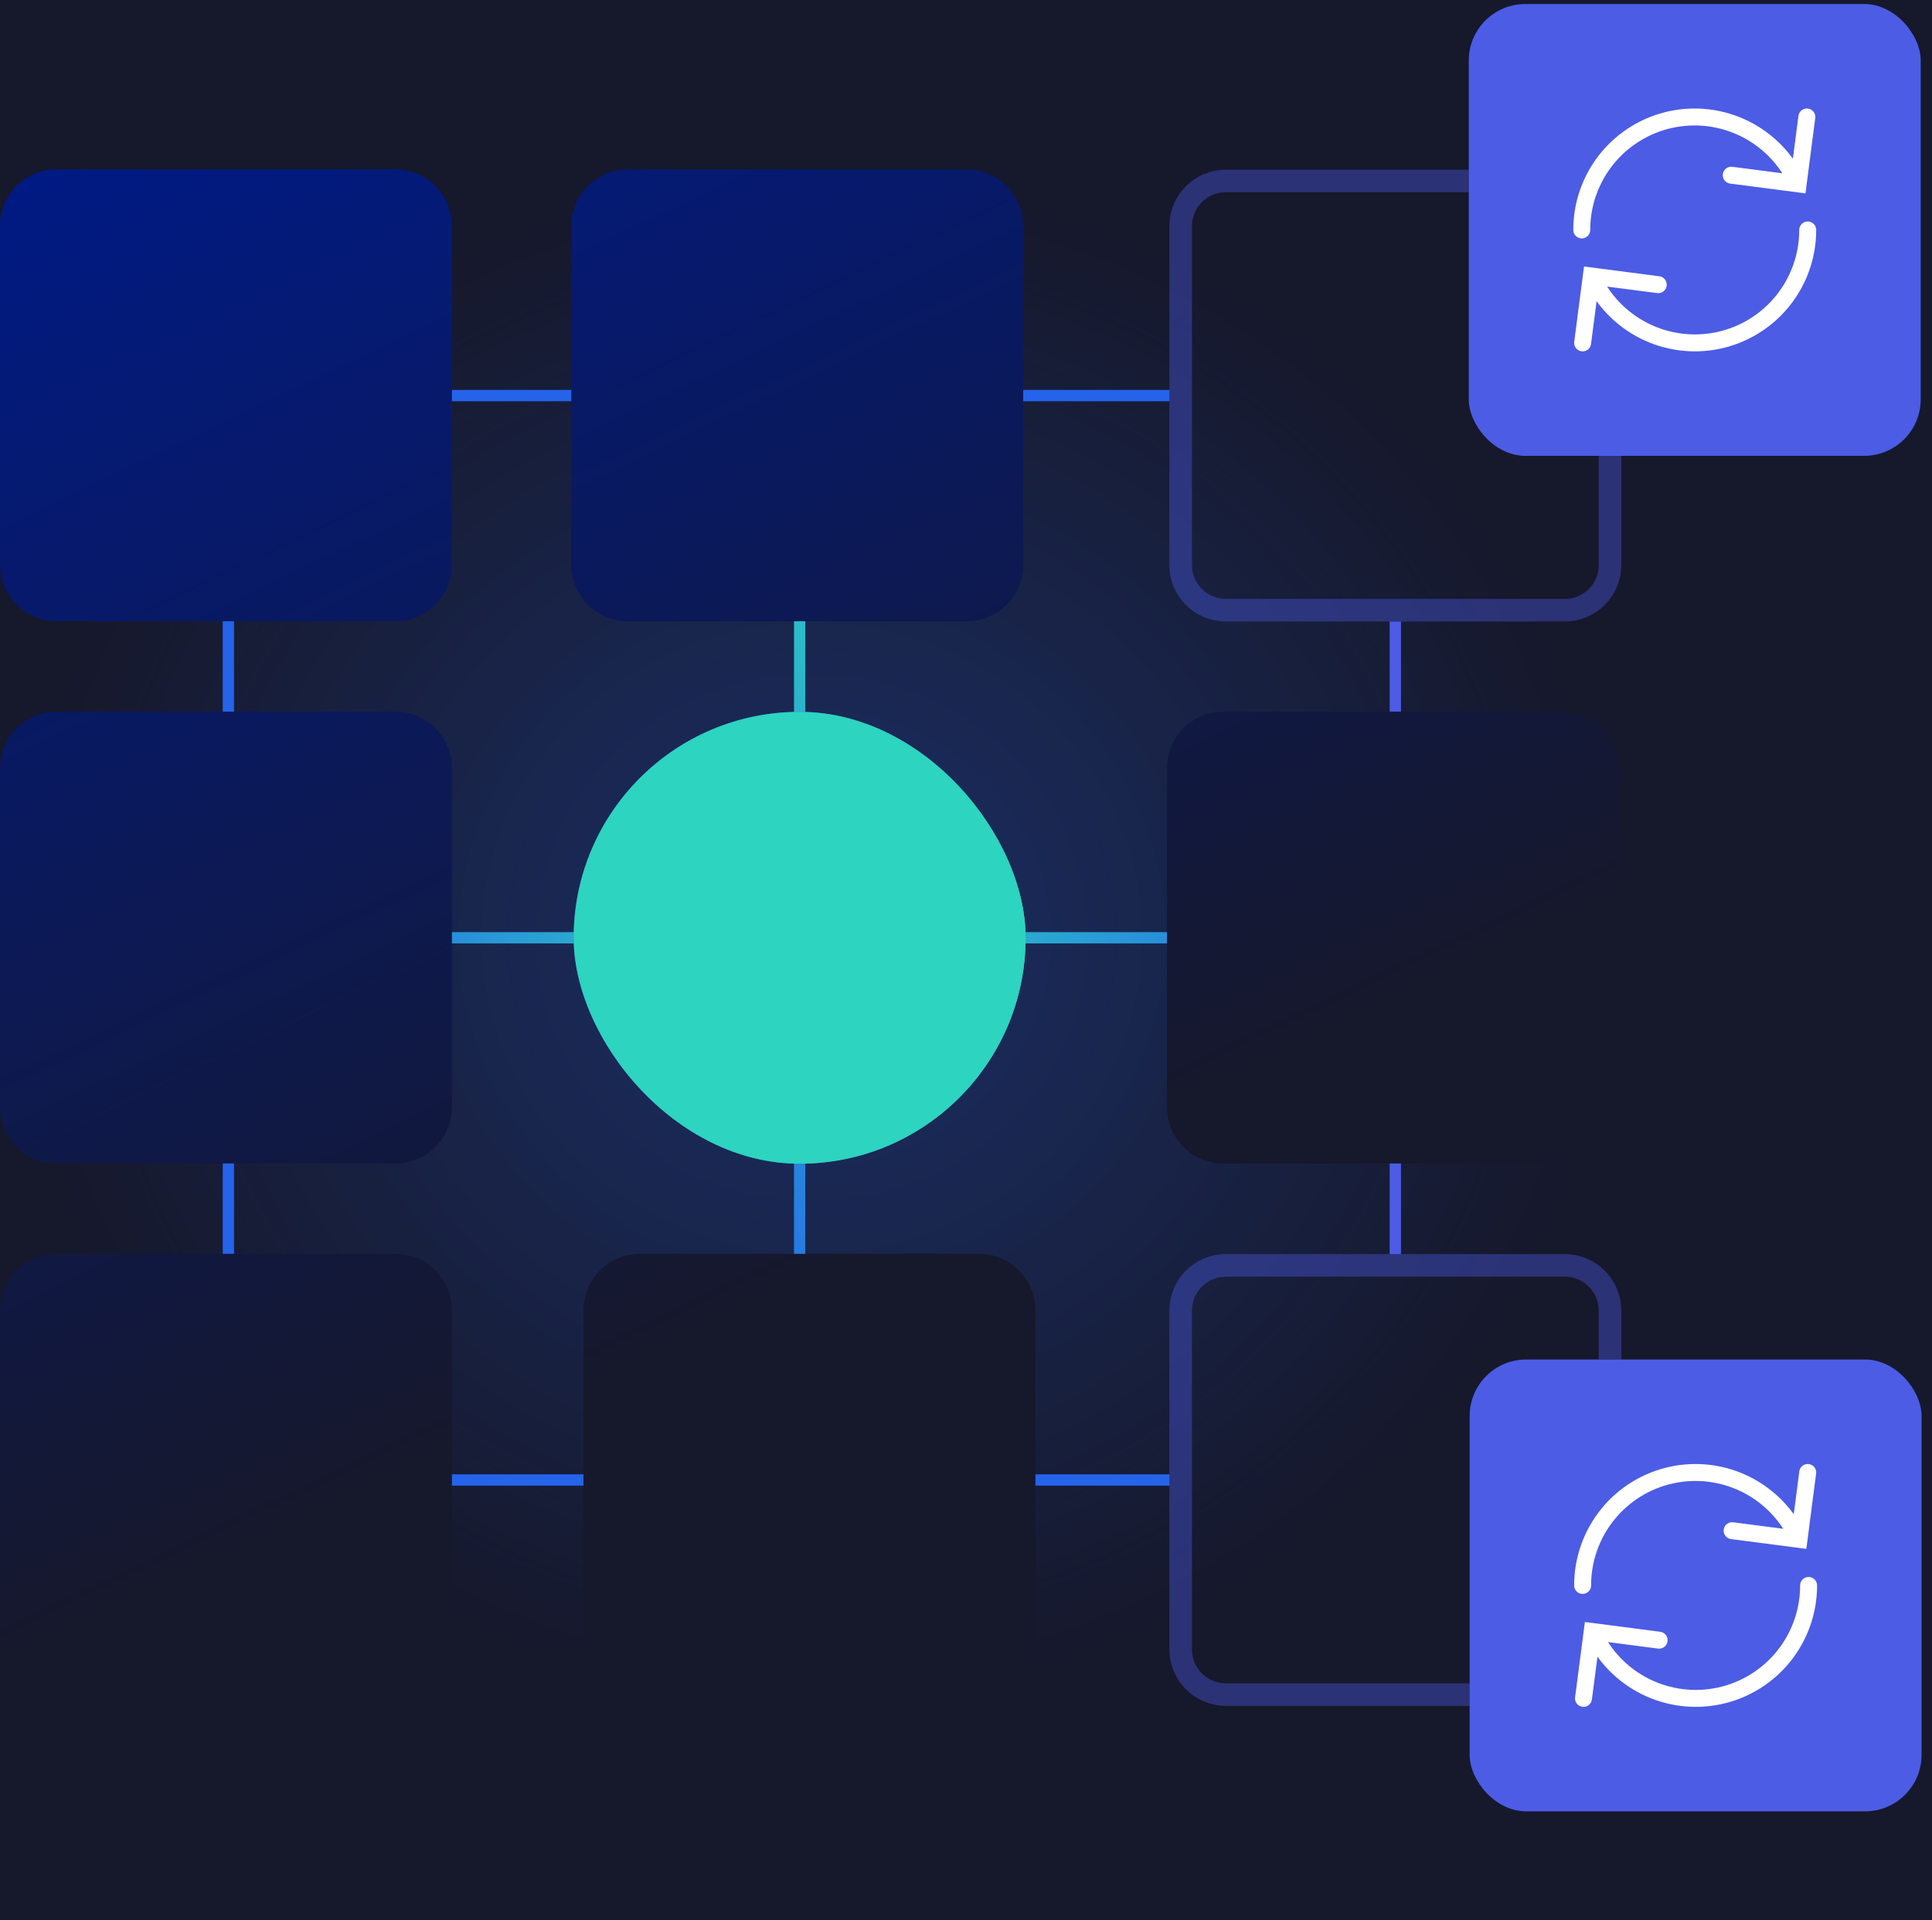 <svg width="171" height="170" viewBox="0 0 171 170" fill="none" xmlns="http://www.w3.org/2000/svg">
<rect width="171" height="170" fill="#F6F6F6"/>
<g id="Desktop-V1" clip-path="url(#clip0_1_2)">
<rect width="1440" height="6350" transform="translate(-960 -5095)" fill="url(#paint0_linear_1_2)"/>
<g id="Sections">
<g id="Section_Why Open Self-Service?">
<g id="why-section-1">
<g id="text frame">
<g id="img &#62; Be ready to modernize">
<rect id="Rectangle 1069" x="0.215" y="15.021" width="143.286" height="136" fill="url(#paint1_radial_1_2)" fill-opacity="0.3"/>
<path id="image" d="M70.777 131.021L70.777 35.02" stroke="url(#paint2_linear_1_2)" stroke-miterlimit="10"/>
<path id="image_2" d="M20.215 131.021L20.215 35.02" stroke="#2563EB" stroke-miterlimit="10"/>
<path id="image_3" d="M123.5 111.021L123.5 55.021" stroke="#4C5CE5" stroke-miterlimit="10"/>
<path id="image_4" d="M20.215 83.02H123.5" stroke="url(#paint3_linear_1_2)" stroke-miterlimit="10"/>
<path id="image_5" d="M56.592 35.02H36.535" stroke="#2563EB" stroke-miterlimit="10"/>
<path id="image_6" d="M56.592 131.021H36.535" stroke="#2563EB" stroke-miterlimit="10"/>
<path id="image_7" d="M103.5 131.021H83.444" stroke="#2563EB" stroke-miterlimit="10"/>
<path id="image_8" d="M103.5 35.02H83.444" stroke="#2563EB" stroke-miterlimit="10"/>
<g id="Rectangle 22457">
<rect x="50.776" y="63.02" width="40" height="40" rx="20" fill="url(#paint4_linear_1_2)"/>
<rect x="50.776" y="63.02" width="40" height="40" rx="20" fill="#2DD4BF"/>
</g>
<g id="Vector">
<path d="M0 20C0 17.239 2.239 15 5 15H35C37.761 15 40 17.239 40 20V50C40 52.761 37.761 55 35 55H5C2.239 55 0 52.761 0 50V20Z" fill="url(#paint5_linear_1_2)"/>
<path d="M0 68C0 65.239 2.239 63 5 63H35C37.761 63 40 65.239 40 68V98C40 100.761 37.761 103 35 103H5C2.239 103 0 100.761 0 98V68Z" fill="url(#paint6_linear_1_2)"/>
<path d="M0 116C0 113.239 2.239 111 5 111H35C37.761 111 40 113.239 40 116V146C40 148.761 37.761 151 35 151H5C2.239 151 0 148.761 0 146V116Z" fill="url(#paint7_linear_1_2)"/>
<path d="M51.643 116C51.643 113.239 53.881 111 56.643 111H86.643C89.404 111 91.643 113.239 91.643 116V146C91.643 148.761 89.404 151 86.643 151H56.643C53.881 151 51.643 148.761 51.643 146V116Z" fill="url(#paint8_linear_1_2)"/>
<path d="M50.562 20C50.562 17.239 52.801 15 55.562 15H85.562C88.323 15 90.562 17.239 90.562 20V50C90.562 52.761 88.323 55 85.562 55H55.562C52.801 55 50.562 52.761 50.562 50V20Z" fill="url(#paint9_linear_1_2)"/>
<path d="M103.286 68C103.286 65.239 105.524 63 108.286 63H138.286C141.047 63 143.286 65.239 143.286 68V98C143.286 100.761 141.047 103 138.286 103H108.286C105.524 103 103.286 100.761 103.286 98V68Z" fill="url(#paint10_linear_1_2)"/>
</g>
<path id="Vector_2" d="M108.5 16.02H138.5C140.709 16.02 142.5 17.811 142.5 20.02V50.02C142.5 52.23 140.709 54.02 138.5 54.02H108.5C106.291 54.02 104.5 52.23 104.5 50.02V20.02C104.5 17.811 106.291 16.02 108.5 16.02Z" stroke="#4C5CE5" stroke-opacity="0.4" stroke-width="2"/>
<path id="Vector_3" d="M108.5 112.021H138.5C140.709 112.021 142.5 113.811 142.5 116.021V146.021C142.5 148.23 140.709 150.021 138.5 150.021H108.5C106.291 150.021 104.5 148.23 104.5 146.021V116.021C104.5 113.811 106.291 112.021 108.5 112.021Z" stroke="#4C5CE5" stroke-opacity="0.4" stroke-width="2"/>
<g id="Rectangle 22459">
<rect x="130" y="0.355" width="40" height="40" rx="5" fill="#16182B" fill-opacity="0.8"/>
<rect x="130" y="0.355" width="40" height="40" rx="5" fill="#4C5CE5"/>
</g>
<g id="Rectangle 22460">
<rect x="130.077" y="120.355" width="40" height="40" rx="5" fill="#16182B" fill-opacity="0.8"/>
<rect x="130.077" y="120.355" width="40" height="40" rx="5" fill="#4C5CE5"/>
</g>
<g id="Group 7594">
<path id="Vector_4" d="M159.923 10.355L159.154 16.279L153.23 15.509" stroke="white" stroke-width="1.5" stroke-miterlimit="10" stroke-linecap="round"/>
<path id="Vector_5" d="M140 20.356C139.997 18.074 140.776 15.86 142.207 14.083C143.637 12.305 145.634 11.071 147.863 10.585C150.093 10.1 152.421 10.392 154.462 11.414C156.502 12.436 158.131 14.126 159.077 16.203" stroke="white" stroke-width="1.5" stroke-miterlimit="10" stroke-linecap="round"/>
<path id="Vector_6" d="M160 20.355C160.002 22.637 159.224 24.851 157.793 26.629C156.362 28.407 154.366 29.641 152.137 30.127C149.907 30.612 147.578 30.319 145.538 29.297C143.498 28.275 141.869 26.586 140.923 24.509" stroke="white" stroke-width="1.5" stroke-miterlimit="10" stroke-linecap="round"/>
<path id="Vector_7" d="M140.077 30.356L140.847 24.433L146.77 25.202" stroke="white" stroke-width="1.5" stroke-miterlimit="10" stroke-linecap="round"/>
</g>
<g id="Group 7595">
<path id="Vector_8" d="M160 130.355L159.231 136.279L153.308 135.509" stroke="white" stroke-width="1.5" stroke-miterlimit="10" stroke-linecap="round"/>
<path id="Vector_9" d="M140.077 140.356C140.074 138.074 140.853 135.86 142.284 134.083C143.714 132.305 145.711 131.071 147.94 130.585C150.17 130.1 152.499 130.392 154.539 131.414C156.579 132.436 158.208 134.126 159.154 136.202" stroke="white" stroke-width="1.5" stroke-miterlimit="10" stroke-linecap="round"/>
<path id="Vector_10" d="M160.077 140.355C160.08 142.637 159.301 144.851 157.87 146.629C156.44 148.407 154.443 149.641 152.214 150.127C149.984 150.612 147.655 150.319 145.615 149.297C143.575 148.275 141.946 146.586 141 144.509" stroke="white" stroke-width="1.5" stroke-miterlimit="10" stroke-linecap="round"/>
<path id="Vector_11" d="M140.154 150.356L140.924 144.433L146.847 145.202" stroke="white" stroke-width="1.5" stroke-miterlimit="10" stroke-linecap="round"/>
</g>
</g>
</g>
</g>
</g>
</g>
</g>
<defs>
<linearGradient id="paint0_linear_1_2" x1="0" y1="0" x2="3578.93" y2="1617.58" gradientUnits="userSpaceOnUse">
<stop stop-color="#001A85"/>
<stop offset="0.651" stop-color="#16182B"/>
</linearGradient>
<radialGradient id="paint1_radial_1_2" cx="0" cy="0" r="1" gradientUnits="userSpaceOnUse" gradientTransform="translate(71.858 83.022) rotate(90) scale(68 71.643)">
<stop stop-color="#2563EB"/>
<stop offset="1" stop-color="#2563EB" stop-opacity="0"/>
</radialGradient>
<linearGradient id="paint2_linear_1_2" x1="70.777" y1="131.021" x2="70.777" y2="35.02" gradientUnits="userSpaceOnUse">
<stop stop-color="#2563EB"/>
<stop offset="1" stop-color="#2DD4BF"/>
</linearGradient>
<linearGradient id="paint3_linear_1_2" x1="20.215" y1="83.02" x2="123.5" y2="83.02" gradientUnits="userSpaceOnUse">
<stop stop-color="#2563EB"/>
<stop offset="0.49" stop-color="#2DD4BF"/>
<stop offset="1" stop-color="#2563EB"/>
</linearGradient>
<linearGradient id="paint4_linear_1_2" x1="53.169" y1="60.36" x2="94.814" y2="64.754" gradientUnits="userSpaceOnUse">
<stop stop-color="#4C5CE5"/>
<stop offset="0.346" stop-color="#2563EB"/>
<stop offset="1" stop-color="#2DD4BF"/>
</linearGradient>
<linearGradient id="paint5_linear_1_2" x1="0" y1="15" x2="79.282" y2="181.48" gradientUnits="userSpaceOnUse">
<stop stop-color="#001A85"/>
<stop offset="0.651" stop-color="#16182B"/>
</linearGradient>
<linearGradient id="paint6_linear_1_2" x1="0" y1="15" x2="79.282" y2="181.48" gradientUnits="userSpaceOnUse">
<stop stop-color="#001A85"/>
<stop offset="0.651" stop-color="#16182B"/>
</linearGradient>
<linearGradient id="paint7_linear_1_2" x1="0" y1="15" x2="79.282" y2="181.48" gradientUnits="userSpaceOnUse">
<stop stop-color="#001A85"/>
<stop offset="0.651" stop-color="#16182B"/>
</linearGradient>
<linearGradient id="paint8_linear_1_2" x1="0" y1="15" x2="79.282" y2="181.48" gradientUnits="userSpaceOnUse">
<stop stop-color="#001A85"/>
<stop offset="0.651" stop-color="#16182B"/>
</linearGradient>
<linearGradient id="paint9_linear_1_2" x1="0" y1="15" x2="79.282" y2="181.48" gradientUnits="userSpaceOnUse">
<stop stop-color="#001A85"/>
<stop offset="0.651" stop-color="#16182B"/>
</linearGradient>
<linearGradient id="paint10_linear_1_2" x1="0" y1="15" x2="79.282" y2="181.48" gradientUnits="userSpaceOnUse">
<stop stop-color="#001A85"/>
<stop offset="0.651" stop-color="#16182B"/>
</linearGradient>
<clipPath id="clip0_1_2">
<rect width="1440" height="6350" fill="white" transform="translate(-960 -5095)"/>
</clipPath>
</defs>
</svg>
